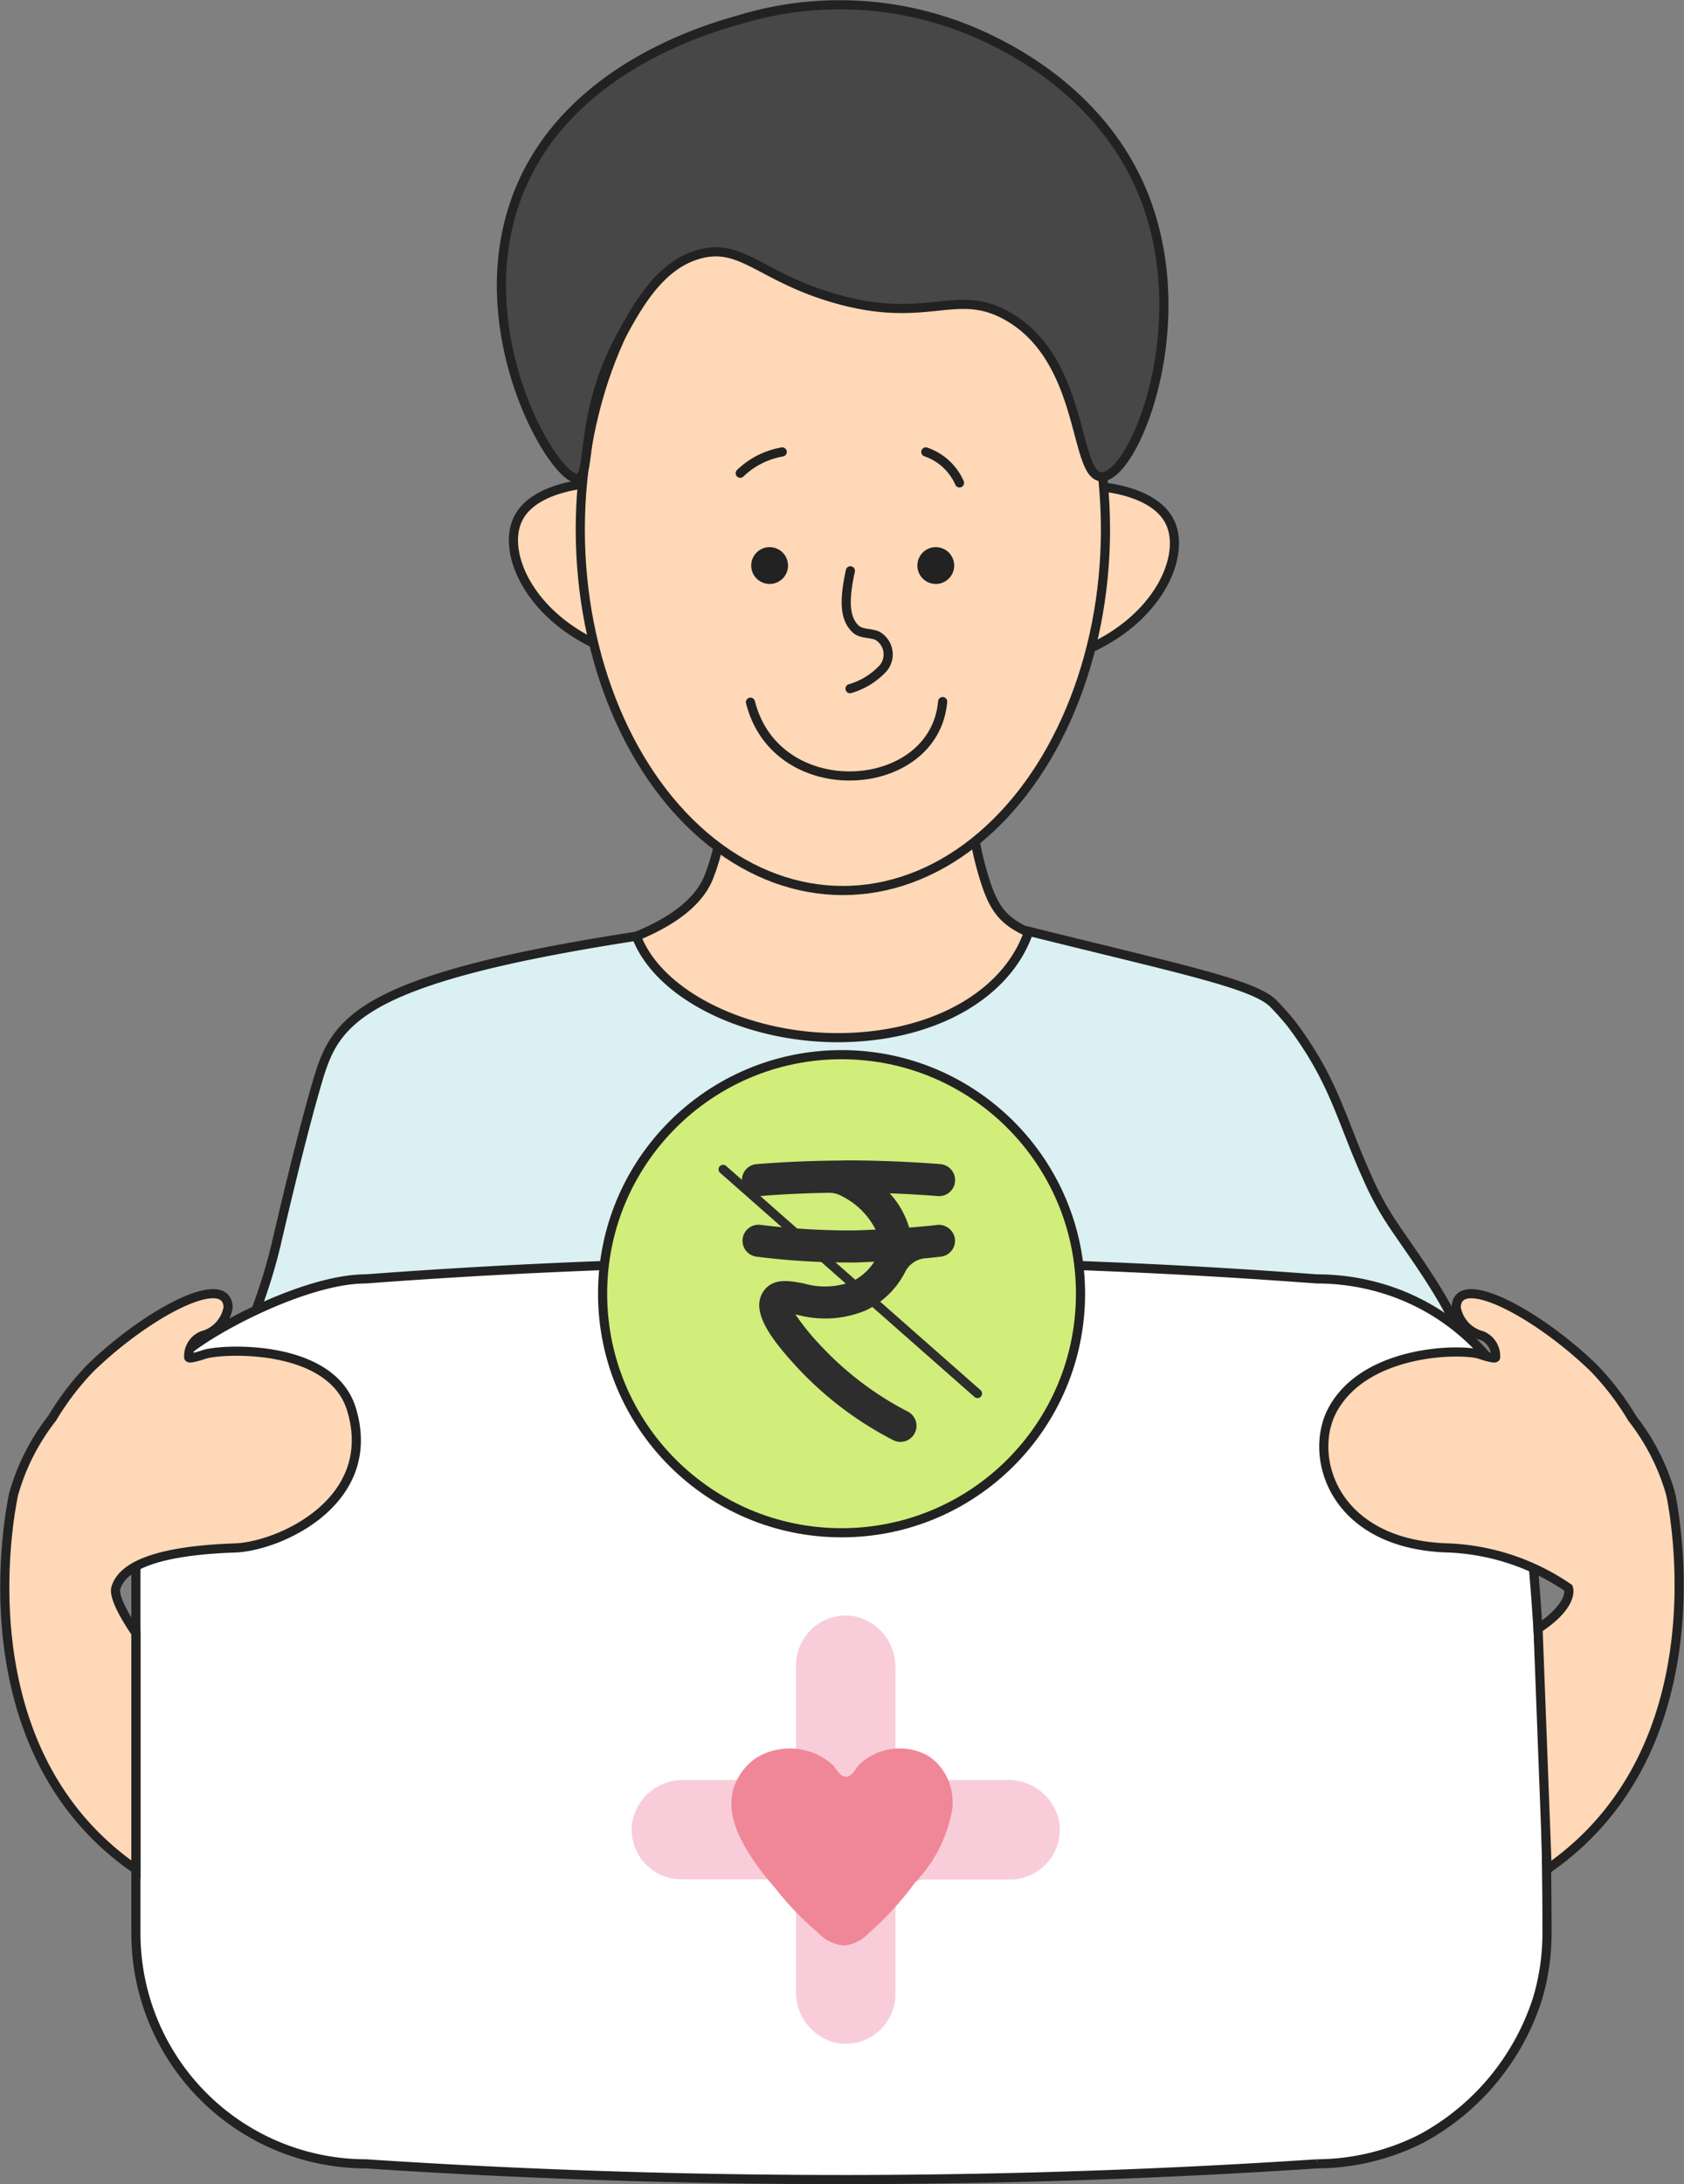 <svg xmlns="http://www.w3.org/2000/svg" width="73.743" height="95.607" viewBox="0 0 73.743 95.607"><rect x="0" y="0" width="73.743" height="95.607" fill="#808080" stroke="none"/> <defs> <style>.cls-1,.cls-3,.cls-4{fill:#ffd8b7;stroke:#222;stroke-miterlimit:10;stroke-width:.4px}.cls-3,.cls-4{fill:#fff;stroke-linecap:round}.cls-4{fill:none}.cls-6{fill:#222}</style> </defs> <g id="Group_88109" data-name="Group 88109" transform="translate(.211 .205)"> <g id="Group_49753" data-name="Group 49753" transform="translate(6.215)"> <path id="Path_117888" d="M497.02 319.5a14.226 14.226 0 0 0-.469 8.645c.761 2.84 1.25 2.761 5.48 4.109-1.445 3.813-7.349 7.963-11.268 8.026-3.532.057-13.4-4.448-15.168-7.635 1.986-.184 7.946-1.1 9.067-3.944 1.355-3.436.115-6.623-.313-8.248z" class="cls-1" data-name="Path 117888" transform="translate(-460.049 -290.515)"/> <path id="Path_117889" fill="#daf0f3" stroke="#222" stroke-miterlimit="10" stroke-width="0.4px" d="M494.192 395.115c-.178-7.514.311-15.218.23-23.233-.011-1.118.163-3.051.163-5.794 2.228-.592 8-2.029 9.556-3.878 1.785-2.117-1.24-5.976-2.814-8.308a12.942 12.942 0 0 1-1.186-2.17c-1.125-2.477-1.415-4.179-3.323-6.7 0 0-.352-.438-.759-.853-.849-.866-4-1.5-10.719-3.172-.915 2.718-4.066 4.581-8.141 4.653-4.012.071-8.019-1.755-9.044-4.438-12.434 1.914-13.221 3.8-14 6.474-.283.967-.868 3.107-1.775 7.021a23.732 23.732 0 0 1-1.568 4.491c-2.815 6.219-4.849 8.359-3.821 9.7.477.623 1.268.559 5 .865 2.985.244 5.422.526 7.062.734l-.961 24.639" data-name="Path 117889" transform="translate(-446.714 -300.445)"/> <path id="Path_117890" d="M469.509 385.1a49.805 49.805 0 0 1 3.086-14.275" class="cls-3" data-name="Path 117890" transform="translate(-457.239 -314.215)"/> <path id="Path_117891" d="M534.636 370.217a44.091 44.091 0 0 1 .544 9.36" class="cls-4" data-name="Path 117891" transform="translate(-487.309 -313.934)"/> <g id="Group_49751" data-name="Group 49751" transform="translate(15.534)"> <path id="Path_117892" d="M523.43 304.824c.231.012 2.616.164 3.279 1.59.7 1.5-.563 4.291-3.8 5.629a17.5 17.5 0 0 0 .523-7.219z" class="cls-1" data-name="Path 117892" transform="translate(-497.427 -283.741)"/> <path id="Path_117893" d="M480.012 304.57c-.231.012-2.616.165-3.279 1.59-.7 1.5.563 4.291 3.8 5.63a17.5 17.5 0 0 1-.523-7.22z" class="cls-1" data-name="Path 117893" transform="translate(-476.022 -283.623)"/> <ellipse id="Ellipse_10381" cx="11.499" cy="15.802" class="cls-1" data-name="Ellipse 10381" rx="11.499" ry="15.802" transform="translate(3.451 7.172)"/> <path id="Path_117894" fill="#474747" stroke="#222" stroke-miterlimit="10" stroke-width="0.4px" d="M486 266.311a15.074 15.074 0 0 1 10.1.476c1.075.455 5.926 2.494 7.752 7.623 2 5.623-.614 11.924-2 11.91-1.235-.011-.7-5.053-4.085-7.012-2.294-1.327-3.537.4-7.661-.812-3.191-.933-4.022-2.426-5.869-1.919-1.717.47-2.679 2.219-3.41 3.549-1.889 3.434-1.283 6.159-1.909 6.261-.977.16-4.757-6.1-2.789-11.978 1.961-5.851 8.391-7.678 9.871-8.098z" data-name="Path 117894" transform="translate(-475.572 -265.656)"/> </g> <g id="Group_49752" data-name="Group 49752" transform="translate(25.989 19.578)"> <circle id="Ellipse_10382" cx=".806" cy=".806" r=".806" class="cls-6" data-name="Ellipse 10382" transform="translate(.481 4.167)"/> <circle id="Ellipse_10383" cx=".806" cy=".806" r=".806" class="cls-6" data-name="Ellipse 10383" transform="translate(7.757 4.167)"/> <path id="Path_117895" fill="none" stroke="#222" stroke-linecap="round" stroke-linejoin="round" stroke-width="0.4px" d="M503.8 311.694c-.272 1.262-.272 2.083.238 2.553.236.217.639.158.942.289a.941.941 0 0 1 .26 1.417 3.165 3.165 0 0 1-1.455.9" data-name="Path 117895" transform="translate(-498.977 -306.491)"/> <path id="Path_117896" d="M496.836 302.028a3.514 3.514 0 0 0-1.84.932" class="cls-4" data-name="Path 117896" transform="translate(-494.996 -302.028)"/> <path id="Path_117897" d="M510.093 302.028a2.486 2.486 0 0 1 1.476 1.355" class="cls-4" data-name="Path 117897" transform="translate(-501.967 -302.028)"/> <path id="Path_117898" d="M504.244 322.329c-.356 4.1-7.276 4.567-8.416.026" class="cls-4" data-name="Path 117898" transform="translate(-495.38 -311.401)"/> </g> </g> <g id="Group_49754" data-name="Group 49754" transform="translate(0 54.997)"> <path id="Path_117899" d="M445.833 380.7v16.57a10.085 10.085 0 0 0 10.067 10.074c6.721.445 13.887.7 21.453.688 7.1-.014 13.852-.268 20.2-.688a10.2 10.2 0 0 0 4.6-1.119 10.652 10.652 0 0 0 5.049-6.09 9.958 9.958 0 0 0 .422-2.866s.078-20.389-2.235-24.763a9.643 9.643 0 0 0-4.876-3.45 10.031 10.031 0 0 0-2.964-.448c-6.107-.458-12.624-.745-19.512-.777-7.873-.037-15.275.262-22.146.777-2.9 0-7.767 2.737-8.314 3.654.009.001-1.744 2.798-1.744 8.438z" class="cls-3" data-name="Path 117899" transform="translate(-440.092 -367.828)"/> <path id="Path_117900" d="M440.03 383.361c.387-1.313 2.946-1.673 5.213-1.751 1.934-.066 6.322-2.027 5.108-6.06-.866-2.879-5.605-2.668-6.425-2.42-.062.019-.659.224-.705.142a.962.962 0 0 1 .6-.958 1.541 1.541 0 0 0 1.124-1.234c-.045-1.593-3.518.224-6.023 2.65a12.011 12.011 0 0 0-1.686 2.207 9.6 9.6 0 0 0-1.687 3.329c-.141.712-2.291 11.136 5.357 16.408v-10.345s-1.028-1.451-.876-1.968z" class="cls-1" data-name="Path 117900" transform="translate(-435.167 -369.053)"/> <path id="Path_117901" d="M552.255 395.675c7.648-5.272 5.555-15.7 5.413-16.408a9.611 9.611 0 0 0-1.687-3.329 12.035 12.035 0 0 0-1.687-2.207c-2.506-2.425-5.979-4.243-6.024-2.65a1.543 1.543 0 0 0 1.125 1.234.961.961 0 0 1 .6.958c-.046.083-.643-.123-.705-.142-.82-.249-4.981-.218-6.425 2.42-1.109 2.025 0 5.936 5.108 6.06a10 10 0 0 1 5.213 1.751s.283.717-1.33 1.78z" class="cls-1" data-name="Path 117901" transform="translate(-484.715 -369.053)"/> </g> <g id="Group_49755" data-name="Group 49755" transform="translate(26.177 45.961)"> <circle id="Ellipse_10384" cx="10.464" cy="10.464" r="10.464" fill="#d1ed7a" stroke="#222" stroke-miterlimit="10" stroke-width="0.4px" data-name="Ellipse 10384"/> <path id="Path_117902" fill="#2d2d2d" d="M507.238 367.228c-.4.051-.812.082-1.22.116a3.8 3.8 0 0 0-.851-1.5c.714.027 1.419.065 2.107.122a.7.7 0 0 0 .109-1.4c-1.28-.1-2.653-.16-4.081-.164-.133 0-.266.008-.4.009a.805.805 0 0 0-.1 0c-1.147.013-2.3.061-3.436.154a.7.7 0 0 0 .059 1.4h.057c.993-.082 2-.126 3-.143a1.1 1.1 0 0 1 .517.11 3.326 3.326 0 0 1 1.551 1.5c-.351.013-.7.035-1.053.037a31.642 31.642 0 0 1-3.987-.244.7.7 0 0 0-.171 1.393 32.364 32.364 0 0 0 4.042.255h.121c.329 0 .659-.022.988-.034a2.407 2.407 0 0 1-.968.862 3.308 3.308 0 0 1-2.126.086c-.638-.119-1.363-.255-1.771.37-.569.872.382 2.107 1.494 3.311a15.283 15.283 0 0 0 4.194 3.177.7.7 0 1 0 .65-1.245 13.949 13.949 0 0 1-3.813-2.885 10.557 10.557 0 0 1-1.109-1.367l.1.018a4.64 4.64 0 0 0 2.989-.2 3.764 3.764 0 0 0 1.708-1.668 1.089 1.089 0 0 1 .883-.609c.231-.021.463-.045.692-.074a.7.7 0 0 0 .609-.785.714.714 0 0 0-.784-.602zm-3.854 1.275z" data-name="Path 117902" transform="translate(-492.595 -359.775)"/> <path id="Line_148" fill="#fff" stroke="#2d2d2d" stroke-linecap="round" stroke-miterlimit="10" stroke-width="0.4px" d="M0 0L11.14 9.813" data-name="Line 148" transform="translate(5.277 5.021)"/> </g> <g id="Group_49757" data-name="Group 49757" transform="translate(27.449 70.516)"> <g id="Group_49756" data-name="Group 49756"> <path id="Path_117903" fill="#f8cdd9" d="M497.522 394.8h-3.548a1.343 1.343 0 0 1-1.342-1.343v-3.548a2.27 2.27 0 0 0-1.773-2.271 2.182 2.182 0 0 0-2.58 2.139v3.68a1.343 1.343 0 0 1-1.342 1.343h-3.548a2.269 2.269 0 0 0-2.271 1.773 2.182 2.182 0 0 0 2.139 2.58h3.68a1.342 1.342 0 0 1 1.342 1.342v3.548a2.27 2.27 0 0 0 1.773 2.271 2.182 2.182 0 0 0 2.58-2.139V400.5a1.342 1.342 0 0 1 1.342-1.342h3.68a2.182 2.182 0 0 0 2.14-2.58 2.27 2.27 0 0 0-2.272-1.778z" data-name="Path 117903" transform="translate(-481.08 -387.606)"/> <path id="Path_38797" fill="#f08798" d="M494.252 408.179a1.77 1.77 0 0 1-1.161-.58 12.9 12.9 0 0 1-1.866-1.95c-.212-.235-1.82-2.037-1.9-3.5a2.745 2.745 0 0 1 .082-.822 2.583 2.583 0 0 1 .99-1.355 2.819 2.819 0 0 1 3.388.327c.152.19.31.494.559.491s.385-.3.558-.513a2.565 2.565 0 0 1 3.037-.4 2.345 2.345 0 0 1 .915 1.161 2.568 2.568 0 0 1 .147 1.112 6.1 6.1 0 0 1-1.637 3.271 13.624 13.624 0 0 1-2.041 2.229 1.667 1.667 0 0 1-1.071.529z" data-name="Path 38797" transform="translate(-484.953 -393.739)"/> </g> </g> </g></svg>